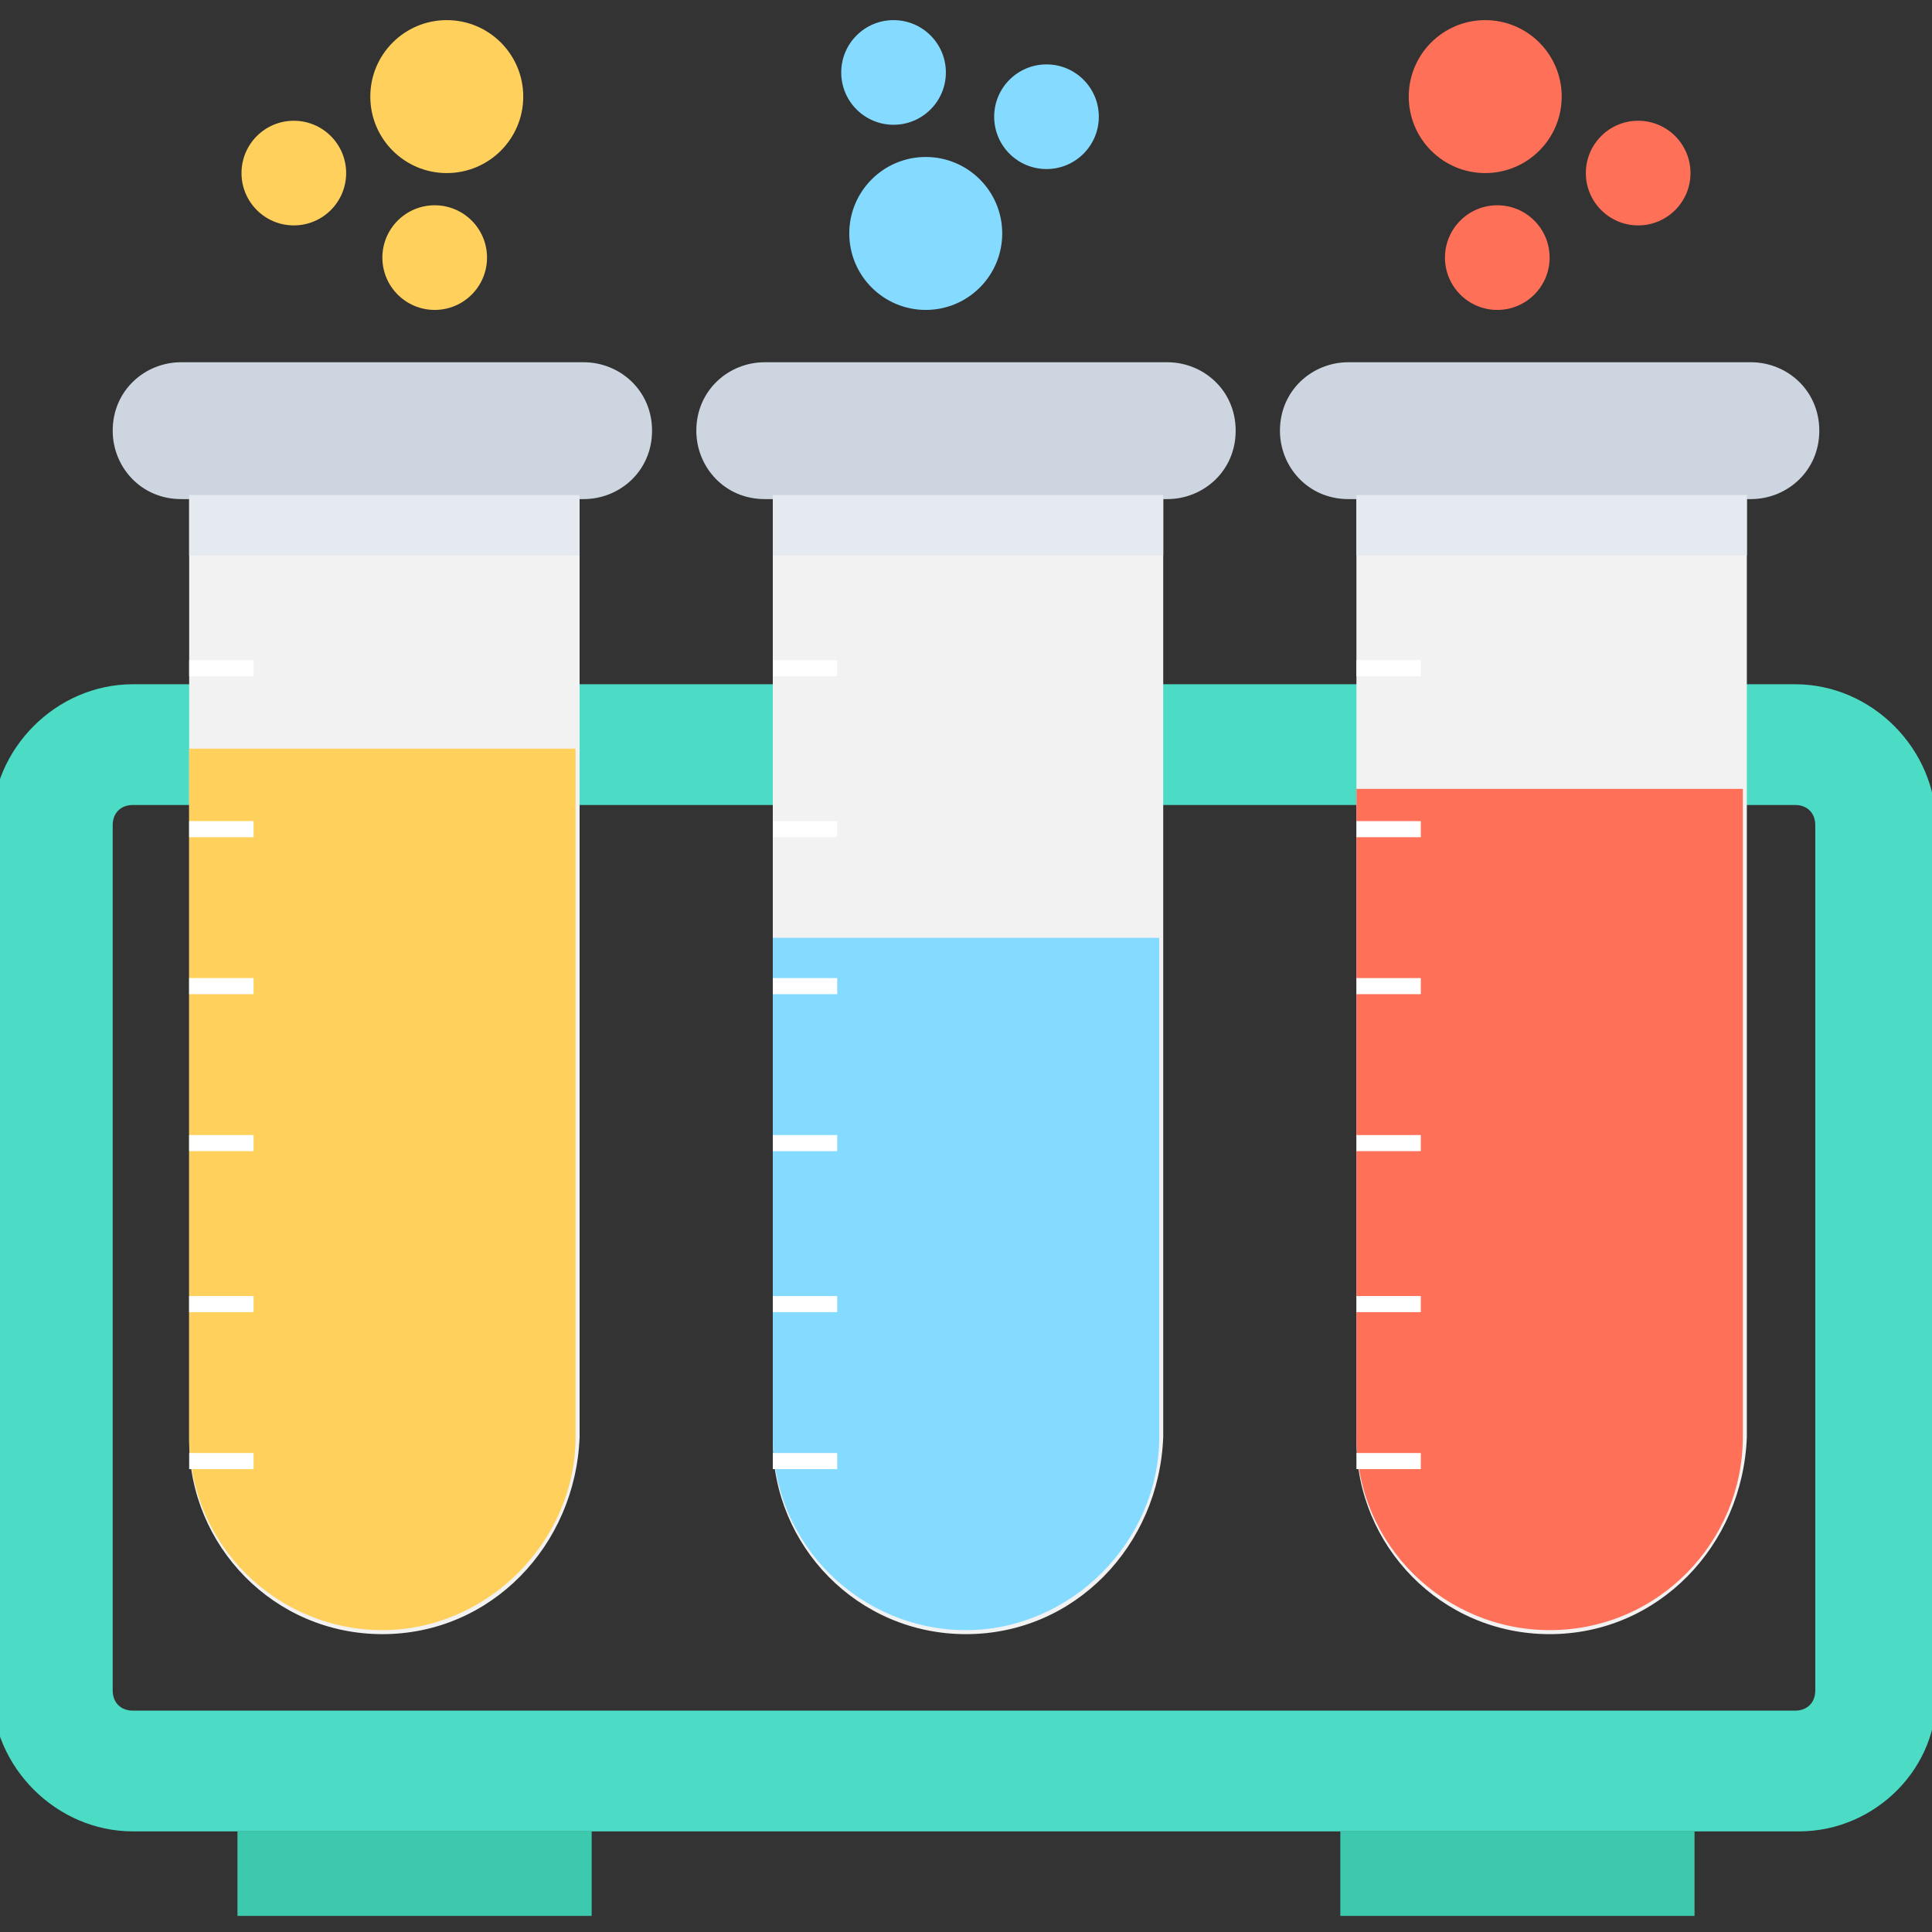 <?xml version="1.0" encoding="utf-8"?>
<!-- Generator: Adobe Illustrator 18.0.0, SVG Export Plug-In . SVG Version: 6.00 Build 0)  -->
<!DOCTYPE svg PUBLIC "-//W3C//DTD SVG 1.1//EN" "http://www.w3.org/Graphics/SVG/1.1/DTD/svg11.dtd">
<svg version="1.1" id="Layer_1" xmlns="http://www.w3.org/2000/svg" xmlns:xlink="http://www.w3.org/1999/xlink" x="0px" y="0px"
	 viewBox="0 0 48 48" enable-background="new 0 0 48 48" xml:space="preserve">
<rect x="0" y="0" width="48" height="48" fill="#333333" stroke="none"/>
<g>
	<g>
		<path fill="#4CDBC4" d="M44.7,45.5H3.3c-1.9,0-3.5-1.6-3.5-3.5V20.5c0-1.9,1.6-3.5,3.5-3.5h41.3c1.9,0,3.5,1.6,3.5,3.5V42
			C48.2,43.9,46.6,45.5,44.7,45.5z M3.3,20c-0.3,0-0.5,0.2-0.5,0.5V42c0,0.3,0.2,0.5,0.5,0.5h41.3c0.3,0,0.5-0.2,0.5-0.5V20.5
			c0-0.3-0.2-0.5-0.5-0.5H3.3z"/>
	</g>
	<g>
		<rect x="5.9" y="45.5" fill="#3DC9AE" width="8.8" height="2.1"/>
		<rect x="33.3" y="45.5" fill="#3DC9AE" width="8.8" height="2.1"/>
	</g>
	<path fill="#F2F2F2" d="M9.5,40.6L9.5,40.6c-2.7,0-4.8-2.2-4.8-4.8V12.3h9.7v23.4C14.3,38.4,12.2,40.6,9.5,40.6z"/>
	<path fill="#F2F2F2" d="M24,40.6L24,40.6c-2.7,0-4.8-2.2-4.8-4.8V12.3h9.7v23.4C28.8,38.4,26.7,40.6,24,40.6z"/>
	<path fill="#F2F2F2" d="M38.5,40.6L38.5,40.6c-2.7,0-4.8-2.2-4.8-4.8V12.3h9.7v23.4C43.3,38.4,41.2,40.6,38.5,40.6z"/>
	<path fill="#FFD15C" d="M4.7,18.6v17.1c0,2.7,2.2,4.8,4.8,4.8s4.8-2.2,4.8-4.8V18.6H4.7z"/>
	<path fill="#84DBFF" d="M19.2,23.3v12.4c0,2.7,2.2,4.8,4.8,4.8s4.8-2.2,4.8-4.8V23.3H19.2z"/>
	<path fill="#FF7058" d="M33.7,19.6v16.1c0,2.7,2.2,4.8,4.8,4.8c2.7,0,4.8-2.2,4.8-4.8V19.6H33.7z"/>
	<path fill="#CDD6E0" d="M29,9H19c-0.9,0-1.7,0.7-1.7,1.7l0,0c0,0.9,0.7,1.7,1.7,1.7h10c0.9,0,1.7-0.7,1.7-1.7l0,0
		C30.7,9.7,29.9,9,29,9z"/>
	<path fill="#CDD6E0" d="M14.5,9h-10c-0.9,0-1.7,0.7-1.7,1.7l0,0c0,0.9,0.7,1.7,1.7,1.7h10c0.9,0,1.7-0.7,1.7-1.7l0,0
		C16.2,9.7,15.4,9,14.5,9z"/>
	<path fill="#CDD6E0" d="M43.5,9h-10c-0.9,0-1.7,0.7-1.7,1.7l0,0c0,0.9,0.7,1.7,1.7,1.7h10c0.9,0,1.7-0.7,1.7-1.7l0,0
		C45.2,9.7,44.4,9,43.5,9z"/>
	<g>
		<rect x="33.7" y="16.4" fill="#FFFFFF" width="1.6" height="0.4"/>
		<rect x="33.7" y="20.4" fill="#FFFFFF" width="1.6" height="0.4"/>
		<rect x="33.7" y="24.3" fill="#FFFFFF" width="1.6" height="0.4"/>
		<rect x="33.7" y="28.2" fill="#FFFFFF" width="1.6" height="0.4"/>
		<rect x="33.7" y="32.2" fill="#FFFFFF" width="1.6" height="0.4"/>
		<rect x="33.7" y="36.1" fill="#FFFFFF" width="1.6" height="0.4"/>
	</g>
	<g>
		<rect x="19.2" y="16.4" fill="#FFFFFF" width="1.6" height="0.4"/>
		<rect x="19.2" y="20.4" fill="#FFFFFF" width="1.6" height="0.4"/>
		<rect x="19.2" y="24.3" fill="#FFFFFF" width="1.6" height="0.4"/>
		<rect x="19.2" y="28.2" fill="#FFFFFF" width="1.6" height="0.4"/>
		<rect x="19.2" y="32.2" fill="#FFFFFF" width="1.6" height="0.4"/>
		<rect x="19.2" y="36.1" fill="#FFFFFF" width="1.6" height="0.4"/>
	</g>
	<g>
		<rect x="4.7" y="16.4" fill="#FFFFFF" width="1.6" height="0.4"/>
		<rect x="4.7" y="20.4" fill="#FFFFFF" width="1.6" height="0.4"/>
		<rect x="4.7" y="24.3" fill="#FFFFFF" width="1.6" height="0.4"/>
		<rect x="4.7" y="28.2" fill="#FFFFFF" width="1.6" height="0.4"/>
		<rect x="4.7" y="32.2" fill="#FFFFFF" width="1.6" height="0.4"/>
		<rect x="4.7" y="36.1" fill="#FFFFFF" width="1.6" height="0.4"/>
	</g>
	<rect x="33.7" y="12.3" fill="#E4EAEF" width="9.7" height="1.5"/>
	<rect x="19.2" y="12.3" fill="#E4EAEF" width="9.7" height="1.5"/>
	<rect x="4.7" y="12.3" fill="#E4EAEF" width="9.7" height="1.5"/>
	<g>
		<circle fill="#84DBFF" cx="22.2" cy="1.8" r="1.3"/>
		<circle fill="#84DBFF" cx="26" cy="2.9" r="1.3"/>
		<circle fill="#84DBFF" cx="23" cy="5.8" r="1.9"/>
	</g>
	<g>
		<circle fill="#FF7058" cx="37.2" cy="6.4" r="1.3"/>
		<circle fill="#FF7058" cx="40.7" cy="4.3" r="1.3"/>
		<circle fill="#FF7058" cx="36.9" cy="2.4" r="1.9"/>
	</g>
	<g>
		<circle fill="#FFD15C" cx="10.8" cy="6.4" r="1.3"/>
		<circle fill="#FFD15C" cx="7.3" cy="4.3" r="1.3"/>
		<circle fill="#FFD15C" cx="11.1" cy="2.4" r="1.9"/>
	</g>
</g>
</svg>

